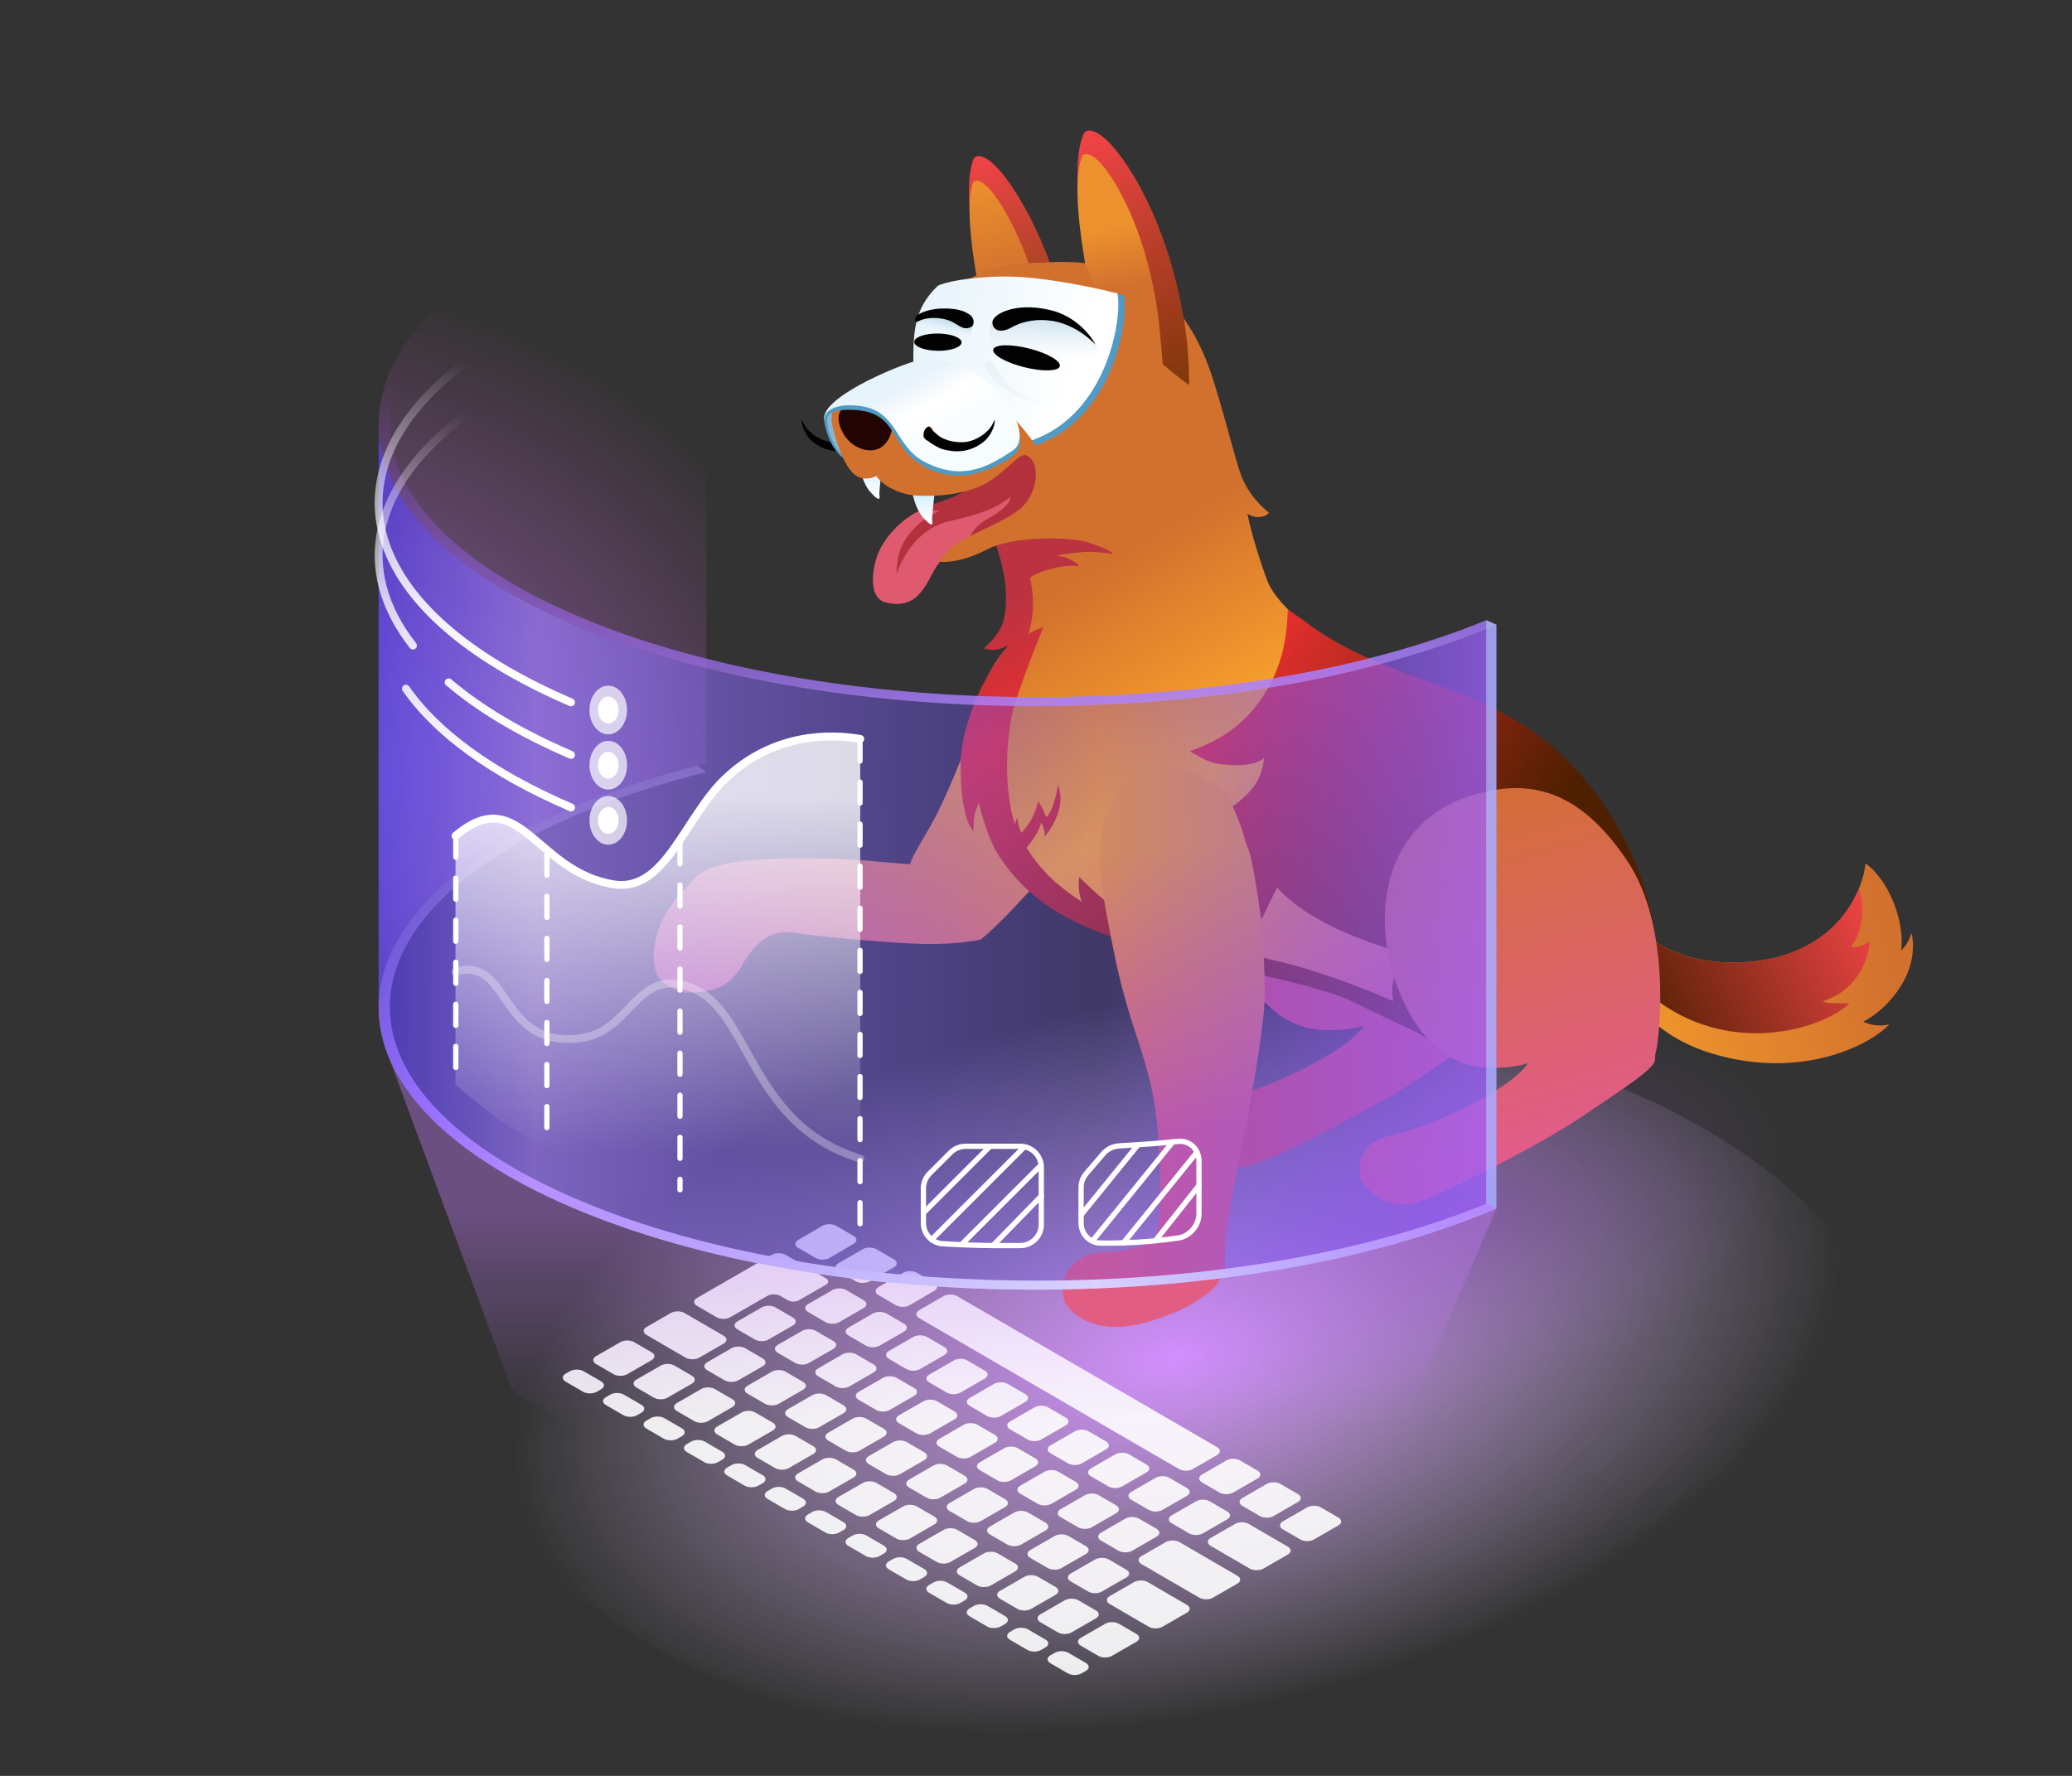 <svg width="665" height="570" viewBox="0 0 665 570" fill="none" xmlns="http://www.w3.org/2000/svg">
<rect x="0" y="0" width="665" height="570" fill="#333333" stroke="none"/>
<ellipse cx="377.682" cy="444.983" rx="230.013" ry="122.134" fill="url(#paint0_radial_4887_15422)"/>
<ellipse opacity="0.5" cx="464.67" cy="391.88" rx="153.758" ry="81.644" fill="url(#paint1_radial_4887_15422)"/>
<path opacity="0.9" fill-rule="evenodd" clip-rule="evenodd" d="M261.794 403.778C263.008 404.483 264.986 404.481 266.197 403.773L273.971 399.228C275.166 398.53 275.163 397.406 273.964 396.71L268.345 393.446C267.13 392.741 265.152 392.743 263.942 393.451L256.167 397.996C254.973 398.694 254.976 399.818 256.175 400.514L261.794 403.778ZM286.917 404.231C288.122 404.931 288.117 406.062 286.908 406.759L279.077 411.269C277.864 411.968 275.898 411.966 274.69 411.264L269.063 407.994C267.859 407.294 267.863 406.163 269.073 405.467L276.903 400.956C278.117 400.257 280.083 400.26 281.291 400.962L286.917 404.231ZM287.537 418.933C288.751 419.638 290.727 419.636 291.938 418.929L299.896 414.285C301.092 413.587 301.09 412.462 299.89 411.766L294.271 408.502C293.058 407.797 291.081 407.798 289.87 408.505L281.912 413.15C280.716 413.848 280.718 414.972 281.918 415.669L287.537 418.933ZM305.791 429.317L302.804 427.593L296.316 423.83L294.989 423.057C293.787 422.357 293.792 421.228 295 420.532L302.828 416.02C304.042 415.32 306.01 415.323 307.218 416.026L308.538 416.794L315.026 420.558L317.998 422.291L327.986 428.092L330.958 429.826L340.947 435.627L343.934 437.352L353.931 443.158L356.894 444.887L366.891 450.693L369.863 452.426L379.852 458.228L390.634 464.497C391.838 465.197 391.834 466.327 390.625 467.024L382.81 471.528C381.598 472.227 379.633 472.226 378.424 471.525L367.638 465.269L357.656 459.453L354.669 457.729L344.681 451.927L341.709 450.194L331.72 444.392L328.733 442.668L318.736 436.861L315.773 435.133L305.791 429.317ZM391.391 479.059C392.599 479.761 394.565 479.764 395.778 479.065L403.609 474.554C404.818 473.858 404.823 472.727 403.618 472.027L398.001 468.762C396.793 468.06 394.827 468.058 393.613 468.757L385.783 473.267C384.573 473.964 384.569 475.095 385.773 475.795L391.391 479.059ZM416.581 479.561C417.786 480.261 417.782 481.392 416.572 482.089L408.743 486.6C407.53 487.299 405.564 487.296 404.356 486.595L398.737 483.331C397.532 482.631 397.536 481.5 398.745 480.803L406.575 476.292C407.788 475.593 409.754 475.596 410.962 476.298L416.581 479.561ZM417.324 494.119C418.532 494.821 420.498 494.823 421.711 494.124L429.542 489.614C430.751 488.917 430.756 487.786 429.551 487.086L423.934 483.822C422.726 483.12 420.76 483.117 419.546 483.816L411.716 488.327C410.506 489.023 410.502 490.154 411.706 490.854L417.324 494.119ZM209.139 434.037C210.344 434.736 210.34 435.867 209.131 436.564L201.301 441.075C200.088 441.774 198.122 441.772 196.914 441.07L191.295 437.806C190.09 437.107 190.094 435.976 191.304 435.279L199.133 430.768C200.346 430.069 202.312 430.071 203.52 430.773L209.139 434.037ZM209.863 448.596C211.071 449.298 213.037 449.301 214.251 448.602L222.081 444.091C223.291 443.395 223.295 442.264 222.091 441.564L216.473 438.299C215.265 437.597 213.299 437.595 212.086 438.294L204.255 442.804C203.046 443.501 203.041 444.632 204.246 445.332L209.863 448.596ZM235.058 449.103C236.263 449.803 236.258 450.934 235.049 451.63L227.218 456.141C226.005 456.84 224.039 456.837 222.831 456.135L217.213 452.871C216.009 452.171 216.013 451.04 217.223 450.343L225.053 445.833C226.267 445.134 228.233 445.136 229.441 445.839L235.058 449.103ZM235.799 463.659C237.007 464.361 238.973 464.364 240.186 463.665L248.015 459.154C249.225 458.457 249.229 457.326 248.024 456.626L242.405 453.362C241.197 452.661 239.231 452.658 238.018 453.357L230.188 457.868C228.979 458.565 228.975 459.696 230.18 460.396L235.799 463.659ZM260.998 464.169C262.203 464.869 262.199 466 260.99 466.697L253.16 471.207C251.947 471.906 249.981 471.904 248.773 471.202L243.145 467.934C241.94 467.234 241.944 466.103 243.154 465.406L250.983 460.895C252.196 460.196 254.162 460.198 255.37 460.9L260.998 464.169ZM261.731 478.734C262.939 479.436 264.905 479.438 266.119 478.739L273.949 474.229C275.159 473.532 275.163 472.402 273.959 471.702L268.333 468.432C267.124 467.73 265.158 467.727 263.945 468.426L256.115 472.937C254.905 473.634 254.901 474.764 256.105 475.464L261.731 478.734ZM286.92 479.24C288.125 479.939 288.121 481.07 286.911 481.767L279.082 486.278C277.869 486.977 275.903 486.975 274.695 486.273L269.075 483.009C267.871 482.31 267.875 481.179 269.084 480.482L276.914 475.971C278.127 475.272 280.093 475.274 281.301 475.976L286.92 479.24ZM287.651 493.806C288.859 494.507 290.825 494.51 292.038 493.811L299.868 489.3C301.078 488.603 301.082 487.472 299.877 486.772L294.258 483.509C293.049 482.807 291.084 482.805 289.87 483.504L282.041 488.014C280.831 488.711 280.827 489.842 282.032 490.542L287.651 493.806ZM312.859 494.3C314.063 495 314.059 496.131 312.849 496.828L305.019 501.338C303.806 502.037 301.84 502.034 300.631 501.332L295.014 498.068C293.81 497.368 293.814 496.237 295.024 495.54L302.854 491.03C304.068 490.331 306.034 490.333 307.242 491.036L312.859 494.3ZM313.597 508.873C314.805 509.574 316.771 509.577 317.984 508.878L325.814 504.367C327.023 503.67 327.027 502.539 325.823 501.839L320.203 498.576C318.995 497.874 317.029 497.872 315.816 498.571L307.987 503.081C306.777 503.778 306.773 504.909 307.978 505.609L313.597 508.873ZM338.777 509.368C339.981 510.068 339.977 511.199 338.767 511.896L330.937 516.406C329.723 517.105 327.757 517.103 326.549 516.401L320.932 513.136C319.727 512.436 319.732 511.305 320.941 510.609L328.772 506.098C329.985 505.399 331.951 505.402 333.159 506.104L338.777 509.368ZM339.517 523.94C340.725 524.642 342.691 524.644 343.904 523.945L351.735 519.435C352.944 518.738 352.949 517.607 351.744 516.908L346.127 513.643C344.919 512.941 342.953 512.938 341.739 513.637L333.909 518.148C332.699 518.845 332.695 519.975 333.899 520.675L339.517 523.94ZM364.725 524.439C365.93 525.139 365.926 526.27 364.716 526.967L356.887 531.477C355.673 532.176 353.708 532.174 352.499 531.472L346.88 528.209C345.675 527.509 345.679 526.378 346.889 525.681L354.719 521.17C355.932 520.471 357.898 520.474 359.106 521.175L364.725 524.439ZM187.137 446.708C188.346 447.409 190.311 447.412 191.525 446.713L192.925 445.906C194.135 445.209 194.139 444.078 192.934 443.378L187.315 440.115C186.106 439.413 184.141 439.41 182.927 440.109L181.527 440.916C180.317 441.613 180.313 442.744 181.518 443.444L187.137 446.708ZM205.873 450.901C207.078 451.601 207.074 452.731 205.864 453.428L204.463 454.235C203.25 454.934 201.285 454.932 200.076 454.23L194.448 450.961C193.243 450.262 193.247 449.131 194.457 448.434L195.858 447.627C197.071 446.928 199.036 446.93 200.245 447.632L205.873 450.901ZM213.052 461.774C214.26 462.476 216.226 462.479 217.44 461.78L218.84 460.973C220.05 460.276 220.055 459.146 218.85 458.446L213.233 455.181C212.025 454.479 210.059 454.477 208.845 455.176L207.445 455.982C206.235 456.679 206.23 457.81 207.435 458.51L213.052 461.774ZM231.827 465.973C233.032 466.672 233.028 467.803 231.819 468.5L230.418 469.307C229.205 470.006 227.239 470.004 226.031 469.302L220.412 466.038C219.207 465.339 219.211 464.208 220.421 463.511L221.821 462.704C223.034 462.005 225 462.007 226.208 462.709L231.827 465.973ZM238.996 476.84C240.205 477.542 242.17 477.544 243.383 476.845L244.784 476.038C245.994 475.341 245.998 474.21 244.793 473.511L239.165 470.242C237.956 469.54 235.991 469.538 234.778 470.237L233.377 471.044C232.167 471.741 232.163 472.871 233.368 473.571L238.996 476.84ZM257.764 481.034C258.969 481.734 258.965 482.865 257.756 483.562L256.355 484.369C255.142 485.068 253.176 485.066 251.968 484.364L246.349 481.1C245.144 480.4 245.148 479.27 246.358 478.573L247.758 477.766C248.971 477.067 250.937 477.069 252.145 477.771L257.764 481.034ZM264.918 491.893C266.126 492.595 268.092 492.598 269.305 491.899L270.706 491.092C271.916 490.395 271.92 489.264 270.716 488.564L265.09 485.295C263.881 484.593 261.915 484.59 260.702 485.289L259.301 486.096C258.092 486.793 258.087 487.923 259.292 488.623L264.918 491.893ZM283.686 496.105C284.891 496.805 284.887 497.936 283.677 498.633L282.277 499.44C281.064 500.139 279.098 500.136 277.89 499.434L272.271 496.171C271.066 495.471 271.07 494.34 272.279 493.643L273.68 492.836C274.893 492.137 276.859 492.14 278.067 492.841L283.686 496.105ZM290.859 506.957C292.068 507.66 294.033 507.662 295.247 506.963L296.648 506.156C297.857 505.459 297.862 504.329 296.657 503.629L291.04 500.364C289.832 499.662 287.866 499.66 286.652 500.359L285.252 501.166C284.042 501.862 284.038 502.993 285.242 503.693L290.859 506.957ZM309.625 511.168C310.829 511.868 310.825 512.999 309.615 513.695L308.215 514.502C307.001 515.201 305.035 515.199 303.827 514.497L298.21 511.232C297.005 510.532 297.01 509.402 298.219 508.705L299.62 507.898C300.833 507.199 302.799 507.201 304.007 507.904L309.625 511.168ZM316.786 522.031C317.994 522.733 319.96 522.735 321.173 522.036L322.574 521.23C323.784 520.533 323.788 519.402 322.584 518.702L316.966 515.438C315.758 514.735 313.792 514.733 312.579 515.432L311.178 516.239C309.968 516.936 309.964 518.066 311.168 518.766L316.786 522.031ZM335.554 526.243C336.759 526.942 336.755 528.073 335.545 528.77L334.145 529.577C332.932 530.276 330.966 530.274 329.758 529.572L324.138 526.308C322.934 525.609 322.938 524.478 324.147 523.781L325.548 522.974C326.761 522.275 328.727 522.277 329.935 522.979L335.554 526.243ZM348.526 533.767C349.731 534.466 349.727 535.597 348.517 536.294L347.117 537.101C345.903 537.8 343.938 537.798 342.729 537.096L337.11 533.832C335.905 533.133 335.909 532.002 337.119 531.305L338.52 530.498C339.733 529.799 341.698 529.801 342.907 530.503L348.526 533.767ZM361.481 503.804C362.686 504.504 362.681 505.635 361.472 506.332L353.641 510.842C352.428 511.541 350.462 511.539 349.254 510.836L343.636 507.572C342.432 506.872 342.436 505.741 343.646 505.044L351.476 500.534C352.69 499.835 354.656 499.837 355.864 500.54L361.481 503.804ZM336.286 503.297C337.494 503.999 339.46 504.002 340.674 503.303L348.504 498.792C349.714 498.096 349.718 496.965 348.514 496.265L342.896 493C341.688 492.298 339.722 492.296 338.509 492.995L330.678 497.505C329.469 498.202 329.464 499.333 330.669 500.033L336.286 503.297ZM335.54 488.728C336.745 489.428 336.741 490.559 335.531 491.256L327.702 495.767C326.489 496.465 324.523 496.463 323.315 495.761L317.696 492.498C316.491 491.798 316.495 490.667 317.704 489.97L325.534 485.459C326.747 484.76 328.713 484.763 329.921 485.464L335.54 488.728ZM310.36 488.224C311.568 488.926 313.534 488.929 314.747 488.23L322.578 483.719C323.787 483.022 323.792 481.892 322.587 481.192L316.97 477.927C315.762 477.225 313.796 477.223 312.582 477.922L304.752 482.432C303.542 483.129 303.538 484.259 304.742 484.959L310.36 488.224ZM309.613 473.666C310.818 474.366 310.813 475.497 309.604 476.194L301.773 480.704C300.56 481.403 298.594 481.401 297.386 480.699L291.759 477.429C290.555 476.729 290.559 475.598 291.769 474.902L299.599 470.391C300.813 469.692 302.779 469.695 303.987 470.397L309.613 473.666ZM284.421 473.167C285.629 473.869 287.595 473.871 288.808 473.172L296.638 468.661C297.848 467.964 297.852 466.833 296.647 466.133L291.028 462.87C289.819 462.168 287.854 462.166 286.64 462.865L278.811 467.376C277.601 468.073 277.597 469.203 278.802 469.903L284.421 473.167ZM283.672 458.602C284.876 459.302 284.872 460.433 283.662 461.129L275.832 465.64C274.618 466.339 272.652 466.336 271.444 465.634L265.827 462.37C264.622 461.67 264.627 460.539 265.836 459.842L273.667 455.332C274.88 454.633 276.846 454.635 278.054 455.337L283.672 458.602ZM258.501 458.091C259.709 458.793 261.675 458.796 262.888 458.097L270.719 453.587C271.928 452.89 271.933 451.759 270.728 451.059L265.111 447.795C263.903 447.093 261.937 447.09 260.723 447.789L252.893 452.299C251.683 452.996 251.679 454.127 252.883 454.827L258.501 458.091ZM257.744 443.534C258.949 444.234 258.945 445.364 257.735 446.061L249.906 450.572C248.693 451.271 246.727 451.269 245.519 450.567L239.9 447.304C238.695 446.604 238.699 445.473 239.908 444.776L247.738 440.265C248.951 439.566 250.917 439.568 252.125 440.27L257.744 443.534ZM232.562 443.034C233.771 443.736 235.736 443.739 236.949 443.04L244.779 438.529C245.989 437.832 245.993 436.701 244.788 436.001L239.169 432.737C237.96 432.036 235.995 432.033 234.782 432.732L226.952 437.243C225.742 437.94 225.738 439.071 226.943 439.771L232.562 443.034ZM232.26 428.723C233.464 429.423 233.46 430.554 232.25 431.251L224.42 435.761C223.206 436.46 221.24 436.458 220.032 435.756L207.477 428.459C206.272 427.759 206.277 426.628 207.486 425.932L215.317 421.421C216.53 420.722 218.496 420.725 219.704 421.427L232.26 428.723ZM368.375 507.803C367.167 507.099 365.2 507.096 363.986 507.795L356.153 512.304C354.943 513 354.937 514.13 356.14 514.831L360.895 517.6L368.703 522.135C369.911 522.837 371.877 522.839 373.091 522.14L380.918 517.627C382.127 516.93 382.131 515.8 380.926 515.1L373.117 510.565L368.375 507.803ZM371.198 490.698C372.402 491.397 372.399 492.528 371.189 493.225L363.359 497.736C362.146 498.435 360.18 498.433 358.972 497.731L353.353 494.467C352.148 493.768 352.152 492.637 353.362 491.94L361.191 487.429C362.404 486.73 364.37 486.732 365.578 487.434L371.198 490.698ZM345.999 490.198C347.207 490.9 349.173 490.902 350.387 490.203L358.217 485.693C359.427 484.996 359.431 483.865 358.227 483.165L352.609 479.901C351.401 479.199 349.435 479.196 348.222 479.895L340.391 484.406C339.182 485.102 339.177 486.233 340.382 486.933L345.999 490.198ZM345.268 475.631C346.472 476.331 346.468 477.462 345.258 478.159L337.428 482.669C336.214 483.368 334.248 483.366 333.04 482.664L327.423 479.399C326.218 478.699 326.223 477.568 327.433 476.872L335.263 472.361C336.476 471.662 338.442 471.665 339.651 472.367L345.268 475.631ZM320.07 475.131C321.278 475.833 323.243 475.835 324.457 475.136L332.286 470.626C333.496 469.929 333.5 468.798 332.295 468.098L326.676 464.834C325.468 464.133 323.502 464.13 322.289 464.829L314.459 469.34C313.249 470.037 313.245 471.168 314.45 471.868L320.07 475.131ZM319.326 460.567C320.531 461.267 320.526 462.397 319.317 463.094L311.486 467.605C310.273 468.304 308.307 468.301 307.099 467.599L301.481 464.335C300.277 463.635 300.281 462.504 301.491 461.807L309.321 457.297C310.535 456.598 312.501 456.6 313.709 457.302L319.326 460.567ZM294.131 460.06C295.339 460.762 297.305 460.765 298.519 460.066L306.349 455.555C307.559 454.858 307.563 453.728 306.359 453.028L300.741 449.763C299.533 449.061 297.567 449.059 296.354 449.758L288.523 454.268C287.314 454.965 287.309 456.095 288.514 456.795L294.131 460.06ZM293.401 445.503C294.606 446.203 294.602 447.334 293.393 448.031L285.563 452.542C284.35 453.241 282.384 453.239 281.176 452.537L275.557 449.273C274.352 448.573 274.356 447.443 275.566 446.746L283.395 442.235C284.608 441.536 286.574 441.538 287.782 442.24L293.401 445.503ZM268.19 444.996C269.398 445.698 271.364 445.7 272.577 445.001L280.407 440.491C281.617 439.794 281.622 438.663 280.417 437.963L274.8 434.699C273.592 433.997 271.626 433.994 270.412 434.693L262.582 439.204C261.372 439.9 261.368 441.031 262.572 441.731L268.19 444.996ZM267.458 430.429C268.663 431.129 268.658 432.26 267.449 432.957L259.618 437.467C258.405 438.166 256.439 438.164 255.231 437.461L249.605 434.192C248.4 433.492 248.405 432.361 249.614 431.664L257.445 427.154C258.658 426.455 260.624 426.457 261.832 427.16L267.458 430.429ZM242.272 429.927C243.48 430.629 245.446 430.632 246.66 429.933L254.49 425.423C255.7 424.726 255.704 423.595 254.5 422.895L248.882 419.631C247.674 418.929 245.708 418.926 244.495 419.625L236.664 424.135C235.455 424.832 235.45 425.963 236.655 426.663L242.272 429.927ZM393.881 485.13C395.086 485.83 395.081 486.961 393.872 487.658L386.041 492.168C384.828 492.867 382.862 492.865 381.654 492.163L376.036 488.898C374.832 488.198 374.836 487.067 376.046 486.371L383.876 481.86C385.09 481.161 387.056 481.164 388.264 481.866L393.881 485.13ZM368.698 484.625C369.907 485.327 371.872 485.329 373.086 484.63L380.915 480.119C382.125 479.422 382.129 478.291 380.924 477.591L375.305 474.328C374.097 473.626 372.131 473.624 370.918 474.323L363.088 478.834C361.878 479.531 361.874 480.662 363.079 481.361L368.698 484.625ZM367.964 470.062C369.168 470.762 369.164 471.893 367.954 472.59L360.124 477.1C358.91 477.799 356.944 477.796 355.736 477.094L350.119 473.83C348.914 473.13 348.919 471.999 350.128 471.302L357.959 466.792C359.172 466.093 361.138 466.095 362.346 466.798L367.964 470.062ZM342.787 469.699C343.997 470.397 345.96 470.397 347.17 469.699L354.992 465.183C356.202 464.484 356.202 463.352 354.992 462.653L349.356 459.399C348.145 458.701 346.183 458.701 344.973 459.399L337.151 463.915C335.941 464.613 335.941 465.746 337.151 466.445L342.787 469.699ZM342.022 454.992C343.227 455.692 343.223 456.822 342.013 457.519L334.183 462.03C332.97 462.729 331.004 462.727 329.796 462.025L324.177 458.762C322.972 458.062 322.976 456.931 324.186 456.234L332.015 451.723C333.229 451.024 335.194 451.026 336.403 451.728L342.022 454.992ZM316.831 454.487C318.039 455.189 320.005 455.192 321.218 454.493L329.047 449.982C330.257 449.285 330.261 448.154 329.056 447.454L323.428 444.185C322.22 443.484 320.254 443.481 319.041 444.18L311.212 448.691C310.002 449.388 309.998 450.519 311.203 451.219L316.831 454.487ZM316.089 439.938C317.294 440.638 317.289 441.769 316.08 442.466L308.249 446.976C307.036 447.675 305.07 447.673 303.862 446.971L298.244 443.706C297.04 443.006 297.044 441.875 298.254 441.179L306.084 436.668C307.298 435.969 309.264 435.972 310.472 436.674L316.089 439.938ZM290.901 439.417C292.109 440.12 294.075 440.122 295.288 439.423L303.119 434.913C304.328 434.216 304.333 433.085 303.128 432.385L297.502 429.116C296.294 428.414 294.328 428.411 293.114 429.11L285.284 433.62C284.074 434.317 284.07 435.448 285.274 436.148L290.901 439.417ZM290.147 424.868C291.352 425.568 291.348 426.699 290.139 427.396L282.309 431.907C281.096 432.606 279.13 432.603 277.922 431.902L272.303 428.638C271.098 427.938 271.102 426.807 272.312 426.11L280.141 421.6C281.354 420.901 283.32 420.903 284.528 421.605L290.147 424.868ZM264.955 424.356C266.163 425.059 268.129 425.061 269.343 424.362L277.174 419.852C278.384 419.156 278.389 418.025 277.185 417.325L271.569 414.06C270.361 413.357 268.395 413.354 267.181 414.054L259.35 418.563C258.14 419.26 258.135 420.391 259.339 421.091L264.955 424.356ZM393.303 498.932L388.547 496.162C387.345 495.462 387.351 494.332 388.56 493.636L396.393 489.127C397.608 488.428 399.575 488.431 400.782 489.134L405.525 491.896L413.334 496.432C414.538 497.132 414.535 498.262 413.325 498.959L405.498 503.471C404.285 504.171 402.319 504.168 401.11 503.467L393.303 498.932ZM246.183 415.99C247.397 415.291 249.363 415.293 250.571 415.995L252.896 417.347C253.865 417.906 255.435 417.906 256.405 417.347L265.117 412.325C266.081 411.769 266.082 410.867 265.118 410.311L252.117 402.76C250.909 402.059 248.944 402.056 247.731 402.754L243.818 405.007L237.706 408.525L223.693 416.597C222.483 417.294 222.479 418.425 223.684 419.125L229.989 422.786C231.198 423.488 233.163 423.49 234.376 422.791L246.183 415.99ZM366.318 501.997C365.113 501.297 365.117 500.167 366.326 499.47L374.154 494.958C375.367 494.258 377.333 494.261 378.542 494.963L385.768 499.161L397.131 505.766C398.335 506.466 398.331 507.596 397.122 508.293L389.295 512.805C388.082 513.504 386.115 513.502 384.907 512.8L373.546 506.197L366.318 501.997Z" fill="white"/>
<path fill-rule="evenodd" clip-rule="evenodd" d="M123.245 334.577L123.017 334.543L163.774 444.682L163.959 444.738C164.412 446.092 165.547 447.386 167.364 448.435L329.817 542.219C334.658 545.014 342.507 545.014 347.348 542.219L433.971 492.212C436.395 490.813 437.605 488.978 437.602 487.144L480.215 388.047C397.789 422.851 265.291 422.664 183.402 387.487C148.839 372.639 128.786 353.919 123.245 334.577Z" fill="url(#paint2_linear_4887_15422)"/>
<path d="M469.691 264.215C481.941 282.447 480.879 310.986 479.454 322.025C479.091 325.709 478.604 325.206 478.604 328.036C478.604 330.866 468.416 337.309 455.241 346.244C442.066 355.178 411.389 370.616 405.755 372.494C399.884 375.006 396.345 374.889 392.197 373.515C389.669 372.678 384.253 367.752 384.12 365.977C382.36 355.773 388.877 353.323 396.642 351.598C406.12 349.492 432.178 337.908 437.79 329.147C436.247 329.74 430.248 331.188 422.899 330.454C414.711 329.635 402.738 324.19 395.389 303.172C387.27 279.953 392.404 251.676 419.693 243.231C438.413 237.438 454.378 241.424 469.691 264.215Z" fill="#D75070"/>
<path fill-rule="evenodd" clip-rule="evenodd" d="M314.532 225.013C312.2 235.272 305.072 252.749 300.329 261.956C299.227 264.096 297.811 266.535 296.468 268.847C294.236 272.691 292.209 276.183 292.169 277.361C290.671 277.373 288.07 277.127 284.81 276.819C280.794 276.439 275.775 275.965 270.579 275.76C270.608 275.741 270.636 275.725 270.663 275.711C235.466 274.611 226.741 277.885 222.956 281.866C214.897 290.34 210.967 294.976 209.691 306.37C210.325 312.647 210.308 315.832 219.877 318.564C228.457 318.563 233.358 317.259 237.749 310.563C242.868 300.994 248.779 298.643 253.46 299.273C253.757 299.313 254.055 299.312 254.353 299.273C264.612 300.861 279.588 302.044 289.439 302.675C300.895 303.408 308.336 302.778 314.532 301.642C319.386 298.544 339.941 276.189 346.486 266.784C347.025 266.01 347.626 265.158 348.276 264.236C357.496 251.165 376.535 224.173 366.448 208.889C355.649 192.527 321.075 194.384 314.532 225.013Z" fill="url(#paint3_linear_4887_15422)"/>
<path d="M327.787 64.711C318.194 48.349 313.091 49.054 312.352 51.247C308.671 61.643 313.232 84.879 315.361 95.402C316.224 97.579 319.336 104.006 324.882 112.292C330.427 120.578 342.204 130.646 347.05 134.098C346.945 131.482 346.716 125.767 345.796 119.198C344.383 109.099 339.779 85.162 327.787 64.711Z" fill="url(#paint4_linear_4887_15422)"/>
<path d="M323.768 69.963C316.549 56.589 312.734 57.147 312.187 58.934C309.462 67.401 312.937 86.366 314.557 94.955C315.209 96.733 317.554 101.984 321.724 108.76C325.895 115.535 335.368 125.956 339.002 128.787C338.916 126.653 338.092 119.818 337.387 114.458C336.302 106.217 332.793 86.681 323.768 69.963Z" fill="url(#paint5_linear_4887_15422)"/>
<path d="M549.317 338.104C521.821 329.756 515.272 306.101 514.531 297.051C513.273 285.845 514.832 287.635 516.619 284.269C519.348 293.242 531.908 310.71 560.317 308.793C588.726 306.876 597.755 286.899 598.717 277.151C600.419 278.157 604.577 282 607.596 289.32C610.615 296.639 610.547 302.862 610.136 305.059C610.362 304.875 610.998 304.261 611.728 303.27C612.458 302.279 613.199 300.359 613.478 299.524C614.234 302.057 614.674 308.895 610.385 315.979C606.096 323.063 600.328 326.871 597.98 327.89C598.552 328.24 600.081 328.802 601.56 329.01C603.683 329.307 605.198 329.01 606.366 328.821C599.339 336.092 577.241 346.582 549.317 338.104Z" fill="url(#paint6_linear_4887_15422)"/>
<path d="M532.13 321.351C508.919 304.41 513.95 296.606 513.209 287.556C511.951 276.35 514.831 287.635 516.619 284.268C519.347 293.242 531.907 310.71 560.317 308.793C581.904 307.337 592.3 295.452 596.471 285.551C596.991 285.376 598.286 290.43 597.507 295.033C596.829 299.035 596.101 301.306 594.062 303.922C594.856 303.986 595.947 303.928 596.815 303.699C597.83 303.431 599.565 302.526 600.099 302.184C599.745 306.82 596.957 317.523 585.064 321.351C585.635 321.701 586.499 321.92 588.567 321.998C590.635 322.076 592.591 322.084 593.571 321.998C586.544 329.268 557.365 339.77 532.13 321.351Z" fill="url(#paint7_linear_4887_15422)"/>
<path d="M406.59 186.039C410.322 196.242 428.416 208.016 434.534 210.401L483.153 275.282C480.031 296.034 484.551 333.972 470.117 331.234C452.073 327.812 429.61 320.739 413.124 312.962C396.637 305.185 357.439 308.607 333.796 287.453C310.154 266.299 318.904 236.55 323.783 218.255C328.661 199.961 325.322 191.468 320.626 171.458C316.869 155.45 306.613 127.917 301.955 116.152C303.622 110.384 308.338 97.464 313.875 91.927C320.797 85.005 339.447 81.544 357.904 86.159C376.361 90.773 385.013 109.23 388.474 119.228C391.935 129.226 396.482 147.52 398.138 152.057C400.656 158.957 405.413 163.097 407.282 164.578C406.987 164.722 406.464 165.956 403.599 165.956C402.298 165.956 400.903 165.226 400.368 164.885C400.887 167.684 402.857 175.835 406.59 186.039Z" fill="url(#paint8_linear_4887_15422)"/>
<path fill-rule="evenodd" clip-rule="evenodd" d="M322.785 189.119C322.46 182.897 319.707 174.605 318.37 171.237C337.65 166.683 355.447 175.542 357.25 177.826C356.972 177.805 356.542 177.744 355.992 177.667L355.992 177.667C354.064 177.395 350.667 176.917 347.235 177.224C342.823 177.619 340.41 177.896 339.251 178.516L339.313 178.515C339.803 178.509 341.514 178.487 343.489 179.543C345.559 180.65 345.936 181.078 346.289 181.768C343.544 181.254 339.999 181.854 336.778 182.738C333.558 183.621 331.682 184.604 330.497 185.429C331.357 188.653 332.528 195.561 330.033 203.592C330.253 203.391 330.948 202.876 331.968 202.42C332.987 201.964 334.308 201.548 334.841 201.396C332.924 205.954 328.42 217.225 325.738 225.848C322.395 236.597 322.325 255.381 325.791 264.518C325.989 263.623 326.278 262.828 326.488 262.364C326.531 262.798 326.67 263.893 326.881 264.799C327.091 265.705 327.538 266.813 327.736 267.254C328.07 267.059 329.129 266.042 330.695 263.531C332.261 261.019 332.996 258.12 333.167 256.985C333.365 257.303 333.932 258.283 334.617 259.658C335.302 261.033 335.673 262.006 335.774 262.32C336.18 261.969 337.265 260.682 338.014 258.347C338.885 255.63 339.47 253.557 339.419 251.739C341.903 257.035 339.107 263.976 335.285 268.552C335.285 268.523 335.287 268.482 335.289 268.428C335.305 268.013 335.348 266.875 334.915 265.689C334.651 264.963 334.554 264.749 334.426 264.465C334.367 264.337 334.303 264.193 334.212 263.981C334.191 264.045 334.166 264.122 334.137 264.212C333.927 264.862 333.507 266.163 332.543 267.78C331.763 269.089 330.564 270.874 329.485 272.083C334.954 281.104 342.341 286.311 347.175 289.413C347.025 289.021 346.66 287.895 346.401 286.503C346.143 285.111 346.19 282.203 346.401 281.559C346.542 281.695 346.695 281.844 346.861 282.005C349.878 284.94 357.002 291.869 363.939 295.685C370.807 299.464 380.553 301.691 395.146 305.024C399.988 306.13 405.363 307.358 411.344 308.805C421.827 311.341 435.683 316.263 447.175 321.342C447.107 320.965 447.039 320.564 446.974 320.139C446.389 316.366 447.571 313.208 448.235 312.101C448.235 315.275 451.167 321.011 452.926 323.994C459.834 327.329 465.287 330.564 467.647 333.065L459.682 334.694C457.45 332.591 454.82 331.365 449.11 328.703C445.878 327.197 441.658 325.23 435.965 322.383C426.5 317.651 412.101 314.503 396.62 311.119C380.713 307.643 363.664 303.916 349.645 297.963C334.027 291.331 326.519 283.226 321.252 275.703C317.282 270.033 315.01 261.176 314.248 258.208L314.248 258.208C314.201 258.026 314.16 257.866 314.125 257.73C313.719 258.672 312.862 260.897 312.686 262.265C312.511 263.632 312.441 265.814 312.428 266.735C311.43 265.807 308.345 261.526 308.312 245.849C308.28 230.51 318.144 213.16 323.802 206.894C323.305 207.29 321.831 208.159 319.908 208.468C317.985 208.777 316.319 208.349 315.726 208.096C316.406 207.543 318.191 205.873 319.898 203.614C322.031 200.789 323.19 196.897 322.785 189.119Z" fill="url(#paint9_linear_4887_15422)"/>
<path d="M275.551 139.669C276.397 138.966 277.865 137.679 278.296 136.904C278.724 136.92 279.279 137.07 279.856 138.202C280.235 138.945 280.184 139.953 280.053 140.392C279.053 141.532 275.794 143.703 273.937 144.207C269.714 145.353 265.355 145.157 261.227 142.072C257.925 139.604 257.083 135.552 257.363 134.775C257.585 134.928 257.823 136.427 259.549 138.202C261.05 139.744 264.144 141.943 267.931 141.943C270.83 141.943 273.743 141.17 275.551 139.669Z" fill="#020202"/>
<path d="M508.433 249.987C481.573 217.936 447.727 221.461 418.788 199.455C416.992 198.089 414.472 196.53 413.326 195.476C413.041 201.037 412.886 211.662 405.738 222.899C398.589 234.136 389.349 238.407 381.885 241.121C387.521 244.542 389.321 245.231 395.047 245.549C401.397 245.902 404.445 244.454 405.738 243.291C405.385 246.113 404.501 250.205 401.608 253.451C397.846 257.671 394.668 259.821 391.475 260.46C393.024 263.456 399.794 266.406 401.728 276.295C403.522 285.462 404.093 290.914 404.846 295.214L409.856 284.864C413.686 289.014 422.715 297.67 448.957 305.523C475.198 313.377 515.893 311.132 531.456 302.353C530.418 294.531 527.183 272.362 508.433 249.987Z" fill="url(#paint10_linear_4887_15422)"/>
<path d="M357.485 305.454C352.1 278.527 350.406 268.61 357.485 256C366.581 239.799 377.685 245.128 389.034 250.884C401.027 256.965 406.634 300.405 405.855 321.743C405.26 332.305 400.976 357.512 396.61 377.626C392.243 397.739 393.154 406.91 393.154 408.509C391.551 409.612 391.385 412.446 387.276 415.456C385.559 416.714 381.182 419.603 377.415 421.096C372.706 422.961 364.112 426.542 355.846 425.81C350.687 425.353 345.135 423.198 341.893 418.234C340.699 415.479 341.021 412.332 341.893 409.483C342.984 405.92 348.622 401.869 353.049 402.022C356.59 402.144 367.974 400.736 370.545 397.269C371.507 395.666 372.289 393.152 372.289 381.311C372.289 340.866 364.218 339.112 357.485 305.454Z" fill="url(#paint11_linear_4887_15422)"/>
<path d="M522.267 276.311C534.517 294.544 533.454 323.082 532.03 334.122C531.667 337.805 531.179 337.303 531.179 340.133C531.179 342.963 520.991 349.406 507.816 358.34C494.641 367.275 463.965 382.712 458.33 384.591C452.46 387.103 448.921 386.986 444.773 385.612C442.244 384.775 436.829 379.849 436.696 378.074C434.936 367.87 441.452 365.42 449.217 363.694C458.696 361.589 484.754 350.005 490.366 341.244C488.823 341.837 482.823 343.285 475.475 342.55C467.287 341.731 455.314 336.287 447.964 315.269C439.846 292.05 444.98 263.773 472.269 255.328C490.988 249.534 506.954 253.521 522.267 276.311Z" fill="url(#paint12_linear_4887_15422)"/>
<path d="M363.861 56.481C354.237 40.44 348.712 40.886 347.821 42.947C343.41 52.705 347.32 75.083 349.158 85.22C349.993 87.336 353.067 93.608 358.681 101.761C364.296 109.915 376.543 120.047 381.611 123.556C381.611 121.055 381.611 115.591 380.904 109.28C379.817 99.58 375.891 76.531 363.861 56.481Z" fill="url(#paint13_linear_4887_15422)"/>
<path d="M359.306 61.328C352.109 48.243 347.977 48.607 347.311 50.288C344.012 58.248 346.936 76.502 348.311 84.77C348.935 86.496 351.234 91.612 355.433 98.263C359.631 104.914 369.383 115.28 373.173 118.143C373.173 116.103 372.581 109.543 372.052 104.396C371.239 96.483 368.303 77.683 359.306 61.328Z" fill="url(#paint14_linear_4887_15422)"/>
<path d="M300.017 161.954C308.165 159.599 314.319 154.642 316.377 152.457L336.185 139.149C335.789 143.585 334.26 153.812 331.313 159.231C327.629 166.005 320.143 170.401 313.37 173.015C306.597 175.629 302.535 177.639 299.083 184.348C296.019 190.302 292.859 195.395 284.436 193.428C278.12 191.952 280.099 181.333 282.119 176.936C284.139 172.54 289.832 164.898 300.017 161.954Z" fill="#DF5A6F"/>
<path d="M266.337 131.098C267.872 129.491 274.198 127.594 277.17 126.846C287.175 131.125 288.963 142.193 288.606 147.192C286.003 148.65 279.446 150.182 272.751 147.66C266.733 145.394 264.963 137.354 264.694 135.747C264.329 133.566 264.42 133.107 266.337 131.098Z" fill="#88B6D0"/>
<path d="M306.57 159.289C311.174 157.463 314.447 152.053 315.638 149.474C319.627 145.911 329.617 142.894 334.113 141.831C335.087 143.184 336.824 146.913 335.98 151.005C334.925 156.119 333.22 159.494 327.781 166.83C323.429 172.699 314.863 174.125 311.124 174.105C310.861 171.564 313.35 168.628 316.518 166.83C323.33 162.964 324.288 160.768 324.288 159.494C323.826 159.88 320.474 162.368 317.73 163.443C313.817 164.975 311.446 165.744 304.519 167.35C293.956 169.8 289.263 179.901 287.768 184.157C287.687 183.308 287.863 177.715 289.995 174.105C293.523 168.129 298.354 165.471 301.488 163.975C301.488 163.975 300.277 163.783 297.637 163.975C294.996 164.167 293.89 164.53 293.89 164.53C294.064 164.395 295.225 163.692 297.442 162.676C300.213 161.406 300.816 161.57 306.57 159.289Z" fill="#B3313C"/>
<path d="M296.467 166.361C293.841 163.527 292.853 158.852 292.687 156.868C295.738 156.464 298.89 156.823 300.085 157.052C299.737 160.042 299.064 166.192 299.155 166.878C299.269 167.737 299.75 169.904 296.467 166.361Z" fill="url(#paint15_linear_4887_15422)"/>
<path d="M279.544 158.16C276.918 155.326 275.93 150.65 275.764 148.667C278.815 148.263 281.968 148.622 283.163 148.851C282.815 151.841 282.142 157.991 282.233 158.677C282.346 159.535 282.827 161.703 279.544 158.16Z" fill="url(#paint16_linear_4887_15422)"/>
<path d="M306.521 93.531C313.663 84.938 330.321 83.893 337.757 84.445C337.757 102.928 350.268 114.803 360.534 138.757C368.747 157.92 365.424 173.841 362.736 179.407C359.455 177.994 352.02 174.911 348.528 173.879C344.163 172.589 326.008 171.597 316.704 176.394C309.262 180.232 303.871 180.599 301.439 180.255C301.721 179.721 302.967 177.94 304.752 176.266C309.519 171.798 320.644 168.61 327.061 163.588C333.478 158.566 334.084 147.765 329.253 146.099C327.168 145.381 323.079 151.046 317.499 154.534C311.919 158.021 303.033 159.515 294.524 159.096C287.716 158.762 282.492 154.989 281.283 152.757C279.469 153.733 276.333 154.325 273.878 151.982C270.809 149.052 268.298 141.938 267.182 136.776C266.29 132.647 267.554 130.964 268.298 130.638C269.646 129.522 273.599 126.676 278.621 124.221C283.643 121.766 292.06 118.734 295.64 117.525C296.291 113.108 299.379 102.124 306.521 93.531Z" fill="#D2702E"/>
<path d="M286.231 135.28C285.785 133.175 278.776 130.275 276.763 129.894C266.498 128.872 268.707 136.622 271.3 140.16C274.719 144.826 280.207 145.424 282.867 143.535C285.528 141.647 286.789 137.912 286.231 135.28Z" fill="#220503"/>
<path d="M324.045 89.676C312.034 89.676 303.393 91.581 301.301 92.776C292.811 100.881 293.229 109.307 293.228 120.569L293.259 120.551C294.217 119.996 296.357 118.757 300.553 119.555C321.598 123.557 332.323 143.002 332.323 143.002C357.524 134.128 362.46 102.31 360.713 94.734C353.468 92.866 336.056 89.676 324.045 89.676Z" fill="#519BC4"/>
<path d="M294.616 148.513C284.993 141.955 288.246 131.521 272.351 131.521C268.226 131.521 266.555 132.341 265.687 133.654C265.113 134.889 265.71 138.557 267.281 141.672C268.851 144.786 269.255 144.769 269.999 145.702C270.116 145.957 270.533 146.857 270.596 147.016C269.365 146.249 266.95 143.355 265.811 139.991C264.673 136.628 264.103 134.185 265.033 132.695C268.232 126.23 286.743 119.935 292.352 118.307C296.338 116.522 302.859 117.736 308.804 120.098C322.732 126.777 332.651 141.464 324.418 146.838C316.186 152.213 305.419 155.875 294.616 148.513Z" fill="#519BC3"/>
<path d="M323 88.751C311.361 88.751 302.988 90.597 300.962 91.755C292.735 99.608 293.14 107.773 293.139 118.686C294.052 118.157 295.845 117.541 299.939 118.406C318.425 122.312 331.226 141.324 331.226 141.324C355.645 132.725 360.303 101.521 358.61 94.179C351.589 92.37 334.639 88.751 323 88.751Z" fill="url(#paint17_linear_4887_15422)"/>
<path d="M343 103.08C349.652 105.559 352.07 110.764 352.448 113.057C339.206 122.308 325.069 117.998 319.375 113.816C319.274 112.833 317.268 111.692 317.404 107.288C317.583 101.503 321.334 100.411 322.845 100.008C326.524 99.227 336.349 100.601 343 103.08Z" fill="url(#paint18_linear_4887_15422)"/>
<path d="M294.154 103.207C294.097 103.251 293.303 106.905 293.303 109.632C299.608 116.278 304.818 113.03 308.121 110.732C310.781 109.402 312.075 106.7 312.322 103.91C312.648 100.244 308.347 100.733 307.58 100.387C305.698 99.671 297.208 100.84 294.154 103.207Z" fill="url(#paint19_linear_4887_15422)"/>
<path d="M336.872 99.474C345.78 101.517 350.444 108.357 351.638 110.632C340.722 99.665 329.168 102.502 324.839 104.993C320.511 107.484 318.244 105.466 318.549 103.139C318.833 100.978 325.5 96.867 336.872 99.474Z" fill="#020202"/>
<path d="M304.786 99.068C307.823 99.261 309.83 99.945 311.409 101.135C312.77 102.161 312.927 104.489 311.434 105.072C308.288 106.3 307.486 103.305 302.845 102.38C297.161 101.248 294.149 103.43 294.149 103.43C293.88 103.27 293.561 102.869 293.849 102.039C294.055 101.444 294.385 101.123 294.743 100.954C294.743 100.954 297.979 98.634 304.786 99.068Z" fill="#020202"/>
<ellipse cx="329.468" cy="114.853" rx="11.014" ry="3.101" transform="rotate(14.062 329.468 114.853)" fill="#020202"/>
<ellipse cx="301.013" cy="109.822" rx="7.596" ry="2.773" transform="rotate(0.584 301.013 109.822)" fill="#020202"/>
<path d="M272.661 130.08C266.23 130.08 264.26 132.997 264.587 135.019C262.742 128.018 286.655 117.974 293.038 116.121C297.017 114.34 303.525 115.552 309.459 117.91C323.36 124.576 331.417 140.437 325.043 144.599C318.669 148.76 309.467 155.152 296.482 148.1C286.249 142.543 288.525 130.08 272.661 130.08Z" fill="url(#paint20_linear_4887_15422)"/>
<ellipse cx="297.98" cy="139.158" rx="1.504" ry="2.271" transform="rotate(12.252 297.98 139.158)" fill="#D2702E"/>
<path d="M301.024 139.668C300.177 138.965 298.709 137.678 298.278 136.903C297.85 136.919 297.295 137.069 296.718 138.201C296.339 138.944 296.39 139.952 296.521 140.391C297.521 141.531 300.78 143.702 302.637 144.206C306.86 145.352 311.22 145.156 315.347 142.071C318.649 139.603 319.491 135.551 319.211 134.774C318.989 134.927 318.751 136.426 317.025 138.201C315.524 139.743 312.43 141.942 308.643 141.942C305.744 141.942 302.831 141.169 301.024 139.668Z" fill="#020202"/>
<path d="M325.111 124.63C321.881 121.774 319.321 117.836 318.444 116.223C318.112 115.612 317.154 115.455 316.498 116.212C316.068 116.708 316.151 117.714 316.39 118.262C316.828 119.269 318.829 122.122 323.322 125.475C327.815 128.827 334.348 129.728 337.053 129.76C334.419 129.24 328.342 127.486 325.111 124.63Z" fill="url(#paint21_linear_4887_15422)"/>
<path opacity="0.6" fill-rule="evenodd" clip-rule="evenodd" d="M223.734 58.44C209.315 62.169 195.71 66.705 183.272 72.047C138.09 91.457 117.705 117.484 122.117 142.866H121.534V322.639C121.978 299.716 142.557 276.852 183.272 259.362C196.562 253.653 211.186 248.865 226.712 244.999V60.516L223.734 58.44Z" fill="url(#paint22_radial_4887_15422)"/>
<path fill-rule="evenodd" clip-rule="evenodd" d="M226.712 247.783L223.78 245.731C209.343 249.462 195.723 254.002 183.272 259.35C100.946 294.715 100.946 352.054 183.272 387.419C265.214 422.619 397.83 422.784 480.245 387.912L476.894 386.401C395.825 419.626 266.28 419.24 185.998 385.286C104.931 351.001 104.792 295.472 185.687 261.26C198.269 255.939 212.07 251.447 226.712 247.783Z" fill="url(#paint23_linear_4887_15422)"/>
<path fill-rule="evenodd" clip-rule="evenodd" d="M480.25 200.616C397.835 235.489 265.216 235.326 183.274 200.125C141.99 182.39 121.409 159.13 121.53 135.887H121.527V323.395H121.529C121.532 346.569 142.114 369.742 183.273 387.423C265.216 422.624 397.835 422.788 480.25 387.915V200.616Z" fill="url(#paint24_linear_4887_15422)"/>
<path fill-rule="evenodd" clip-rule="evenodd" d="M226.67 60.503L223.757 58.446C209.329 62.176 195.716 66.713 183.272 72.059C100.946 107.424 100.946 164.763 183.272 200.128C265.22 235.331 397.851 235.493 480.264 200.613V200.509L476.985 199.073C395.922 232.335 266.31 231.961 185.998 197.995C104.931 163.71 104.792 108.181 185.687 73.969C198.257 68.653 212.044 64.164 226.67 60.503Z" fill="url(#paint25_linear_4887_15422)"/>
<path opacity="0.5" d="M476.987 199.048L480.265 200.497V387.899L476.987 386.45V199.048Z" fill="#B5E4FF"/>
<path d="M183.271 225.427C114.548 195.905 103.193 151.072 149.205 116.49" stroke="url(#paint26_linear_4887_15422)" stroke-width="2.53" stroke-linecap="round"/>
<path d="M183.273 242.293C166.943 235.279 153.853 227.399 144.001 218.999M149.207 133.356C119.119 155.97 113.561 182.968 132.535 207.201" stroke="url(#paint27_linear_4887_15422)" stroke-width="2.53" stroke-linecap="round"/>
<path d="M183.27 259.165C157.61 248.141 139.947 234.983 130.283 221.021" stroke="url(#paint28_linear_4887_15422)" stroke-width="2.53" stroke-linecap="round"/>
<path opacity="0.8" d="M146.193 348.319V268.273C166.903 250.843 171.777 279.904 196.981 283.851C213.6 286.454 219.757 262.222 232.904 249.796C248.461 235.093 266.726 235.506 276.088 237.178V396.434C253.234 394.372 235.75 390.705 203.974 380.179C166.075 367.625 155.53 355.278 146.193 348.319Z" fill="url(#paint29_linear_4887_15422)"/>
<path d="M276.022 237.525V395.87M146.28 268.347V348.617M175.519 274.177V365.872M218.242 270.537V381.872" stroke="white" stroke-width="1.687" stroke-linecap="round" stroke-dasharray="6.75 6.75"/>
<path d="M146.193 268.273C166.903 250.843 171.777 279.904 196.981 283.851C213.6 286.454 219.757 262.222 232.904 249.796C248.461 235.093 266.726 235.506 276.088 237.178" stroke="white" stroke-width="2.53" stroke-linecap="round"/>
<path opacity="0.3" d="M146.194 311.905C163.791 306.571 159.819 336.112 185.74 333.313C201.74 331.586 203.706 312.891 218.655 316.004C241.301 320.721 238.515 360.441 276.087 371.86" stroke="white" stroke-width="2.53" stroke-linecap="round"/>
<ellipse opacity="0.7" cx="195.219" cy="263.309" rx="6.03" ry="7.814" fill="white"/>
<ellipse cx="195.22" cy="263.318" rx="3.323" ry="4.306" fill="white"/>
<ellipse opacity="0.7" cx="195.219" cy="245.605" rx="6.03" ry="7.814" fill="white"/>
<ellipse cx="195.22" cy="245.599" rx="3.323" ry="4.306" fill="white"/>
<ellipse opacity="0.7" cx="195.219" cy="227.885" rx="6.03" ry="7.814" fill="white"/>
<ellipse cx="195.22" cy="227.883" rx="3.323" ry="4.306" fill="white"/>
<path d="M296.363 392.548V381.426C296.363 379.634 297.076 377.915 298.345 376.649L305.116 369.894C306.381 368.632 308.094 367.924 309.881 367.924H316.026H327.45C331.176 367.924 334.196 370.945 334.196 374.671V393.035C334.196 396.762 331.176 399.783 327.45 399.783H319.137C313.845 399.783 307.512 399.497 302.588 399.207C299.072 398.999 296.363 396.07 296.363 392.548Z" stroke="white" stroke-width="1.687" stroke-linecap="round"/>
<path d="M346.97 392.538V381.109C346.97 379.5 347.545 377.944 348.591 376.722L354.065 370.326C355.347 368.828 357.217 367.918 359.184 367.791C360.864 367.682 363.293 367.522 366.703 367.311C371.057 367.043 374.928 366.656 378.079 366.345C381.787 365.98 384.803 368.857 384.803 372.584V389.624C384.803 393.351 381.82 396.826 378.132 397.361C376.046 397.664 373.31 398.011 369.658 398.367C364.399 398.879 358.107 399.039 353.204 398.994C349.682 398.963 346.97 396.06 346.97 392.538Z" stroke="white" stroke-width="1.687" stroke-linecap="round"/>
<path d="M334.087 373.964L308.658 399.393" stroke="white" stroke-width="1.687" stroke-linecap="round"/>
<path d="M317.695 367.98L296.416 389.259" stroke="white" stroke-width="1.687" stroke-linecap="round"/>
<path d="M328.623 368.24L298.963 397.9" stroke="white" stroke-width="1.687" stroke-linecap="round"/>
<path d="M334.231 383.846L318.698 399.776" stroke="white" stroke-width="1.687" stroke-linecap="round"/>
<path d="M384.158 369.816L360.488 399.003" stroke="white" stroke-width="1.687" stroke-linecap="round"/>
<path d="M364.885 367.866L346.939 389.995" stroke="white" stroke-width="1.687" stroke-linecap="round"/>
<path d="M376.416 366.501L350.959 397.892" stroke="white" stroke-width="1.687" stroke-linecap="round"/>
<path d="M384.803 380.511L371.056 397.895" stroke="white" stroke-width="1.687" stroke-linecap="round"/>
<defs>
<radialGradient id="paint0_radial_4887_15422" cx="0" cy="0" r="1" gradientUnits="userSpaceOnUse" gradientTransform="translate(377.682 435.351) rotate(78.2) scale(114.931 216.447)">
<stop stop-color="#D591FF"/>
<stop offset="1" stop-color="#E4CEFF" stop-opacity="0"/>
</radialGradient>
<radialGradient id="paint1_radial_4887_15422" cx="0" cy="0" r="1" gradientUnits="userSpaceOnUse" gradientTransform="translate(464.67 391.88) rotate(75.088) scale(61.73 116.256)">
<stop stop-color="#7727B6" stop-opacity="0.6"/>
<stop offset="0.975" stop-color="#B075EC" stop-opacity="0"/>
</radialGradient>
<linearGradient id="paint2_linear_4887_15422" x1="314.404" y1="388.14" x2="314.404" y2="456.681" gradientUnits="userSpaceOnUse">
<stop stop-color="#C67DFF" stop-opacity="0.38"/>
<stop offset="1" stop-color="#C67DFF" stop-opacity="0"/>
</linearGradient>
<linearGradient id="paint3_linear_4887_15422" x1="320.628" y1="242.505" x2="282.74" y2="350.288" gradientUnits="userSpaceOnUse">
<stop stop-color="#F7A02C"/>
<stop offset="1" stop-color="#E15D84"/>
</linearGradient>
<linearGradient id="paint4_linear_4887_15422" x1="327.033" y1="49.491" x2="337.006" y2="104.675" gradientUnits="userSpaceOnUse">
<stop stop-color="#EE4346"/>
<stop offset="1" stop-color="#8C4414"/>
</linearGradient>
<linearGradient id="paint5_linear_4887_15422" x1="314.691" y1="56.945" x2="323.257" y2="90.96" gradientUnits="userSpaceOnUse">
<stop stop-color="#EC912D"/>
<stop offset="1" stop-color="#D2702E"/>
</linearGradient>
<linearGradient id="paint6_linear_4887_15422" x1="605.133" y1="299.464" x2="523.744" y2="319.962" gradientUnits="userSpaceOnUse">
<stop stop-color="#D2702E"/>
<stop offset="1" stop-color="#F0972C"/>
</linearGradient>
<linearGradient id="paint7_linear_4887_15422" x1="592.836" y1="279.679" x2="522.898" y2="313.83" gradientUnits="userSpaceOnUse">
<stop stop-color="#EC4344"/>
<stop offset="1" stop-color="#582106"/>
</linearGradient>
<linearGradient id="paint8_linear_4887_15422" x1="337.865" y1="177.62" x2="435.185" y2="340.887" gradientUnits="userSpaceOnUse">
<stop offset="0.058" stop-color="#D2702E"/>
<stop offset="0.457" stop-color="#FFAA2C"/>
<stop offset="1" stop-color="#DF5E7D"/>
</linearGradient>
<linearGradient id="paint9_linear_4887_15422" x1="343.457" y1="165.933" x2="451.995" y2="350.304" gradientUnits="userSpaceOnUse">
<stop offset="0.064" stop-color="#BB3341"/>
<stop offset="0.241" stop-color="#E92F2F"/>
<stop offset="0.937" stop-color="#5C2209"/>
</linearGradient>
<linearGradient id="paint10_linear_4887_15422" x1="368.568" y1="195.476" x2="491.808" y2="273.048" gradientUnits="userSpaceOnUse">
<stop offset="0.25" stop-color="#E62F2F"/>
<stop offset="1" stop-color="#4E1F00"/>
</linearGradient>
<linearGradient id="paint11_linear_4887_15422" x1="378.629" y1="271.946" x2="386.065" y2="362.495" gradientUnits="userSpaceOnUse">
<stop stop-color="#F7A02C"/>
<stop offset="1" stop-color="#E15D84"/>
</linearGradient>
<linearGradient id="paint12_linear_4887_15422" x1="476.526" y1="240.995" x2="510.225" y2="362.663" gradientUnits="userSpaceOnUse">
<stop stop-color="#D2702E"/>
<stop offset="1" stop-color="#E15C88"/>
</linearGradient>
<linearGradient id="paint13_linear_4887_15422" x1="377.486" y1="127.723" x2="335.376" y2="37.34" gradientUnits="userSpaceOnUse">
<stop stop-color="#7B3709"/>
<stop offset="1" stop-color="#FF454E"/>
</linearGradient>
<linearGradient id="paint14_linear_4887_15422" x1="357.812" y1="73.075" x2="361.145" y2="92.032" gradientUnits="userSpaceOnUse">
<stop stop-color="#EC912D"/>
<stop offset="1" stop-color="#D2702E"/>
</linearGradient>
<linearGradient id="paint15_linear_4887_15422" x1="296.303" y1="156.389" x2="298.039" y2="166.219" gradientUnits="userSpaceOnUse">
<stop stop-color="#CEEDFF"/>
<stop offset="1" stop-color="#F9FDFF"/>
</linearGradient>
<linearGradient id="paint16_linear_4887_15422" x1="279.381" y1="148.188" x2="281.116" y2="158.018" gradientUnits="userSpaceOnUse">
<stop stop-color="#CEEDFF"/>
<stop offset="1" stop-color="#F9FDFF"/>
</linearGradient>
<linearGradient id="paint17_linear_4887_15422" x1="294.133" y1="106.362" x2="344.763" y2="122.064" gradientUnits="userSpaceOnUse">
<stop stop-color="#E7F4FB"/>
<stop offset="1" stop-color="white"/>
</linearGradient>
<linearGradient id="paint18_linear_4887_15422" x1="333.722" y1="102.495" x2="332.76" y2="114.128" gradientUnits="userSpaceOnUse">
<stop stop-color="#CDE2EF"/>
<stop offset="1" stop-color="#E9F2F8" stop-opacity="0"/>
</linearGradient>
<linearGradient id="paint19_linear_4887_15422" x1="305.009" y1="103.715" x2="304.188" y2="107.172" gradientUnits="userSpaceOnUse">
<stop stop-color="#CDE2EF"/>
<stop offset="1" stop-color="#E9F2F8" stop-opacity="0"/>
</linearGradient>
<linearGradient id="paint20_linear_4887_15422" x1="312.201" y1="136.925" x2="301.793" y2="117.626" gradientUnits="userSpaceOnUse">
<stop stop-color="#F7FCFF"/>
<stop offset="0.596" stop-color="white"/>
<stop offset="1" stop-color="#E8F4FB"/>
</linearGradient>
<linearGradient id="paint21_linear_4887_15422" x1="317.054" y1="117.475" x2="339.337" y2="129.894" gradientUnits="userSpaceOnUse">
<stop stop-color="#E9F2F8" stop-opacity="0.964"/>
<stop offset="1" stop-color="#F7FCFF"/>
</linearGradient>
<radialGradient id="paint22_radial_4887_15422" cx="0" cy="0" r="1" gradientUnits="userSpaceOnUse" gradientTransform="translate(101.136 248.156) rotate(-71.832) scale(156.599 178.575)">
<stop stop-color="#9D95FF"/>
<stop offset="1" stop-color="#FF62EF" stop-opacity="0"/>
</radialGradient>
<linearGradient id="paint23_linear_4887_15422" x1="235.582" y1="204.732" x2="311.38" y2="397.161" gradientUnits="userSpaceOnUse">
<stop stop-color="white" stop-opacity="0"/>
<stop offset="0.5" stop-color="#E09FFF"/>
<stop offset="1" stop-color="white"/>
</linearGradient>
<linearGradient id="paint24_linear_4887_15422" x1="121.527" y1="256.217" x2="480.25" y2="258.278" gradientUnits="userSpaceOnUse">
<stop offset="0" stop-color="#5B40FF" stop-opacity="0.62"/>
<stop offset="0.141" stop-color="#9E7BFF" stop-opacity="0.69"/>
<stop offset="0.646" stop-color="#644AFF" stop-opacity="0.25"/>
<stop offset="0.996" stop-color="#9D61FF" stop-opacity="0.76"/>
</linearGradient>
<linearGradient id="paint25_linear_4887_15422" x1="336.584" y1="100.804" x2="350.614" y2="230.339" gradientUnits="userSpaceOnUse">
<stop stop-color="#9745FF" stop-opacity="0"/>
<stop offset="1" stop-color="#AA83FF" stop-opacity="0.9"/>
</linearGradient>
<linearGradient id="paint26_linear_4887_15422" x1="221.119" y1="147.383" x2="186.92" y2="226.995" gradientUnits="userSpaceOnUse">
<stop stop-color="white" stop-opacity="0"/>
<stop offset="1" stop-color="white"/>
</linearGradient>
<linearGradient id="paint27_linear_4887_15422" x1="221.121" y1="164.249" x2="186.922" y2="243.861" gradientUnits="userSpaceOnUse">
<stop stop-color="white" stop-opacity="0"/>
<stop offset="1" stop-color="white"/>
</linearGradient>
<linearGradient id="paint28_linear_4887_15422" x1="221.119" y1="181.121" x2="186.92" y2="260.732" gradientUnits="userSpaceOnUse">
<stop stop-color="white" stop-opacity="0"/>
<stop offset="1" stop-color="white"/>
</linearGradient>
<linearGradient id="paint29_linear_4887_15422" x1="211.14" y1="255.671" x2="211.14" y2="370.218" gradientUnits="userSpaceOnUse">
<stop stop-color="white"/>
<stop offset="1" stop-color="white" stop-opacity="0"/>
</linearGradient>
</defs>
</svg>
